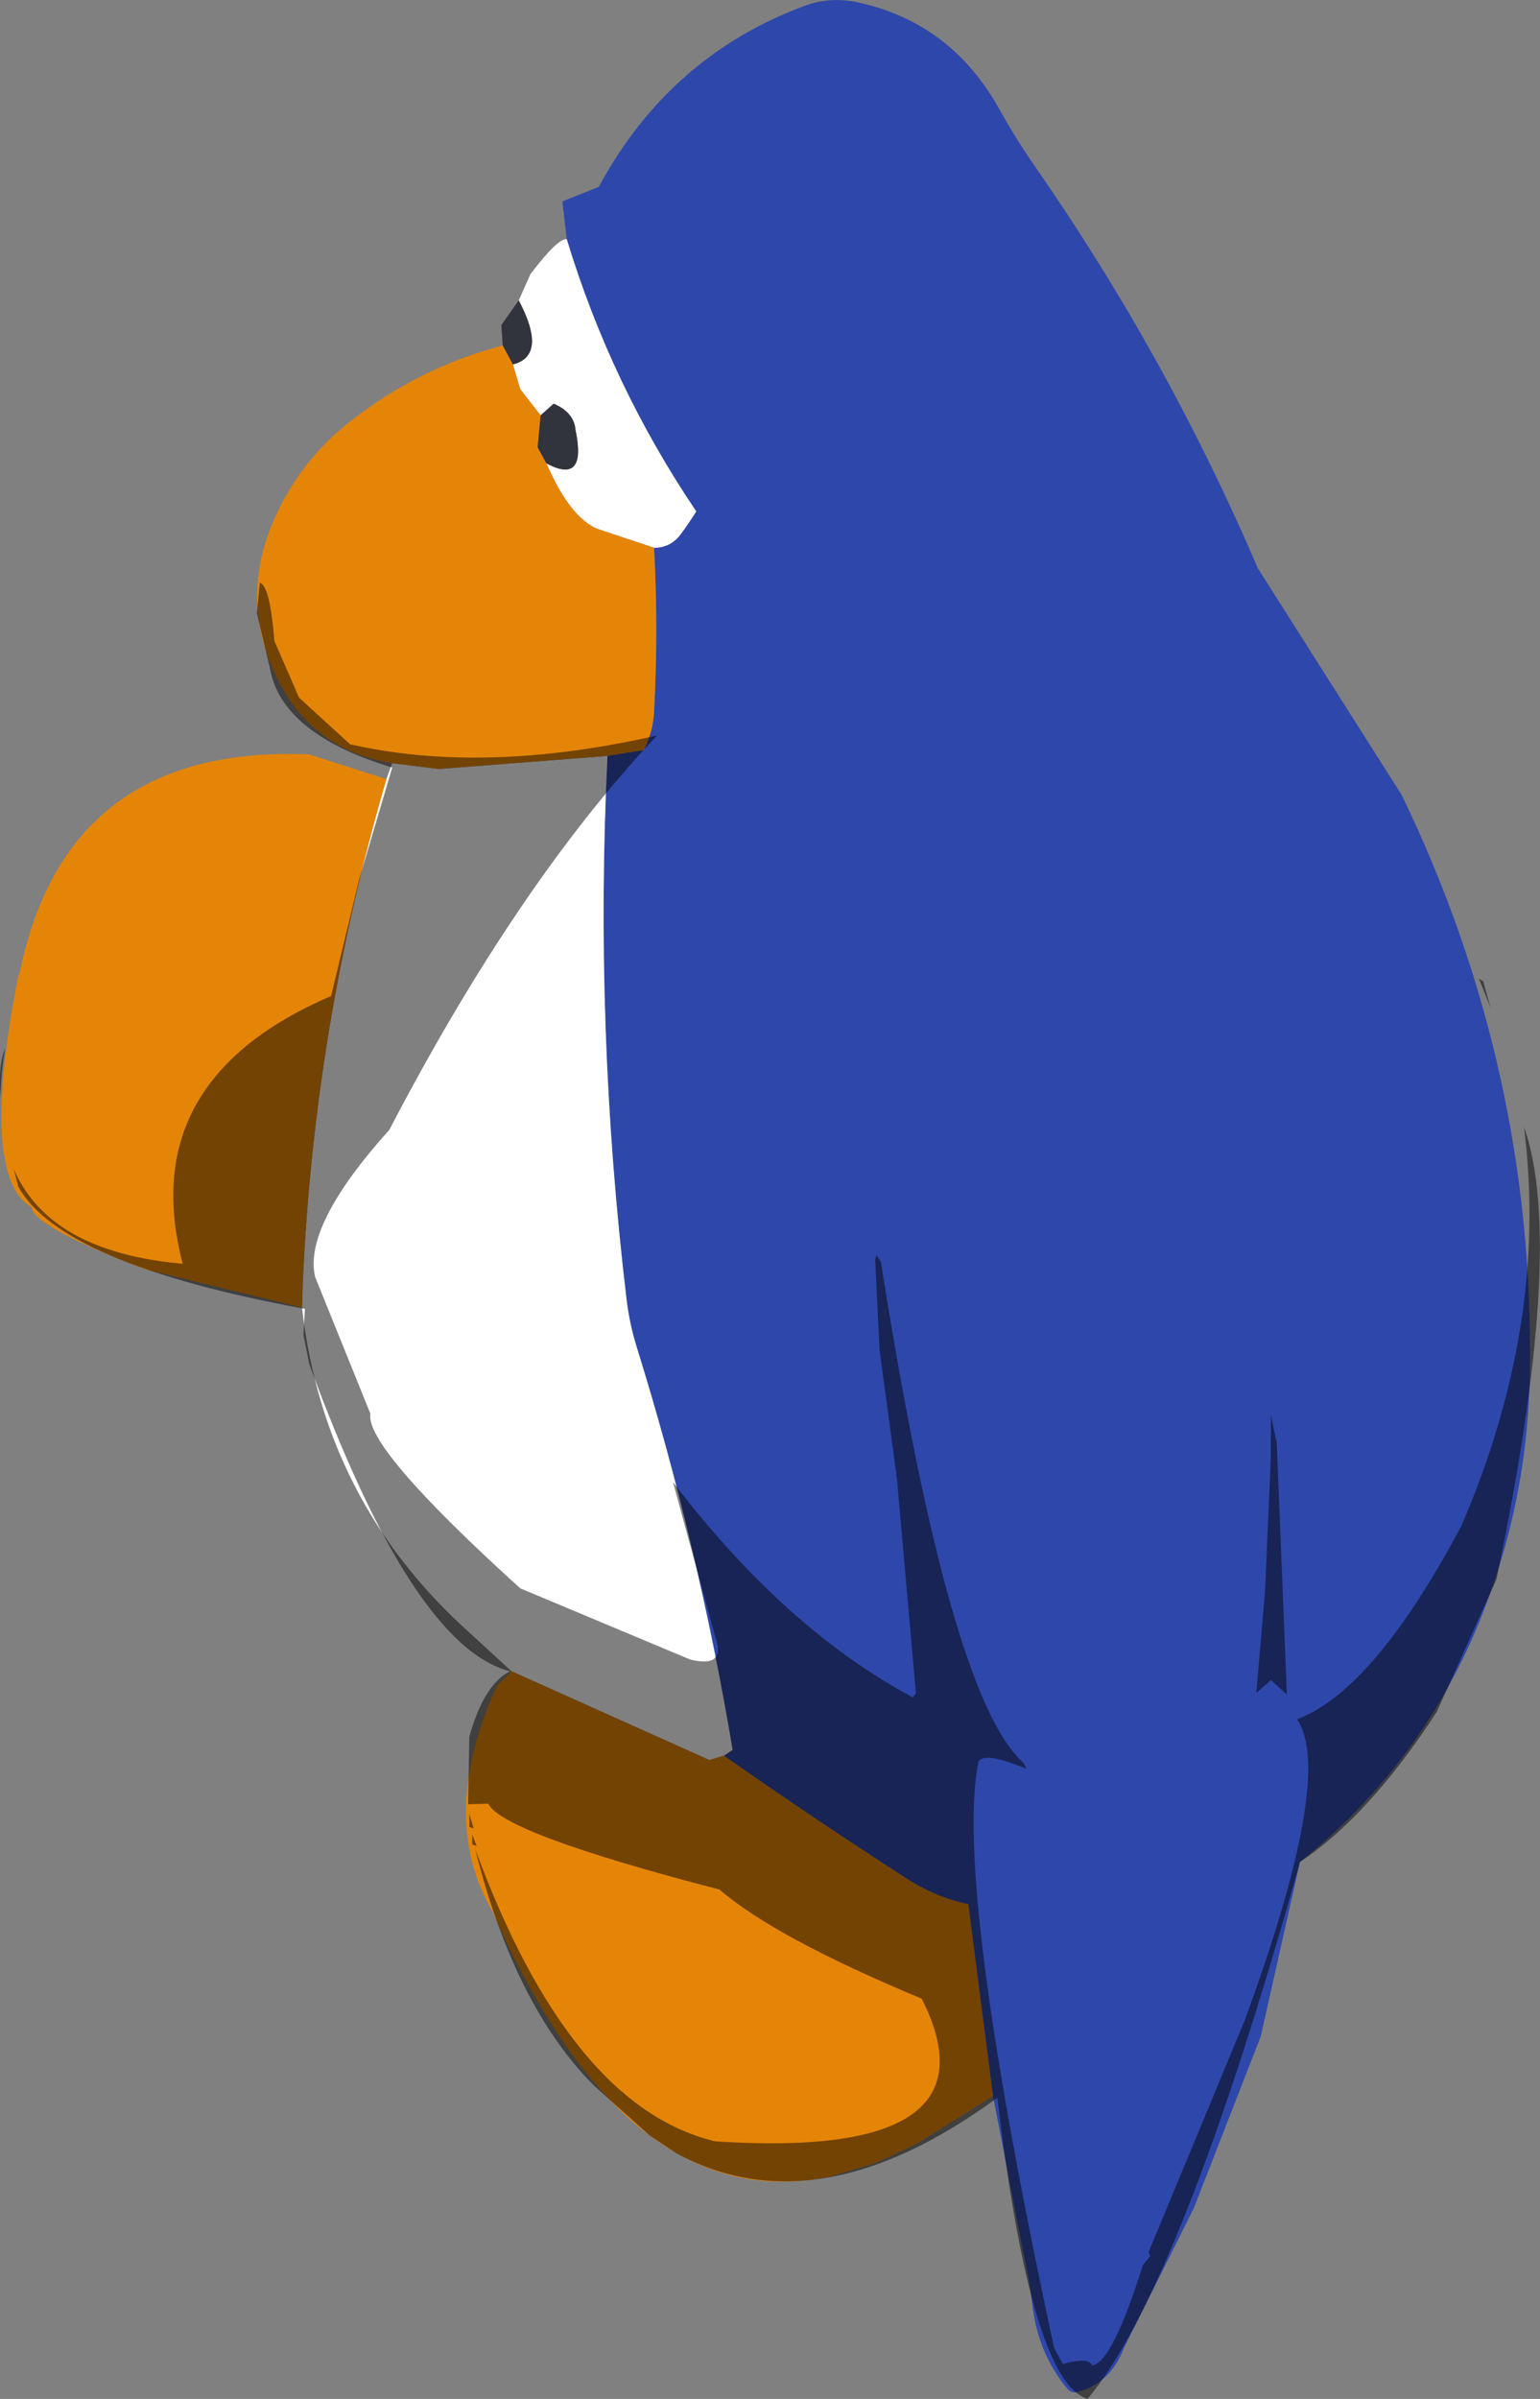 <?xml version="1.0" encoding="UTF-8" standalone="no"?>
<svg xmlns:ffdec="https://www.free-decompiler.com/flash" xmlns:xlink="http://www.w3.org/1999/xlink" ffdec:objectType="shape" height="412.1px" width="264.65px" xmlns="http://www.w3.org/2000/svg">
  <rect width="100%" height="100%" fill="#808080" stroke="none"/>
  <g transform="matrix(1.0, 0.0, 0.0, 1.0, 154.9, 141.1)">
    <path d="M-57.5 -100.0 L-58.25 -106.5 -52.0 -109.0 Q-39.8 -131.6 -16.35 -140.2 -12.5 -141.55 -8.25 -140.85 8.5 -137.55 17.0 -122.05 19.75 -117.15 23.0 -112.45 45.65 -79.9 61.25 -43.5 L86.0 -4.5 Q108.85 42.75 108.0 94.8 107.65 117.2 99.2 137.8 89.15 162.2 68.5 178.75 L61.75 208.75 50.25 238.25 38.25 262.25 Q35.9 268.4 30.1 269.85 29.2 270.05 28.35 269.05 23.4 262.95 22.5 254.7 22.0 250.3 21.0 246.0 L15.75 219.0 11.5 186.0 Q5.9 184.85 0.9 181.6 -15.0 171.35 -30.5 160.5 L-29.0 159.5 Q-34.9 124.3 -45.5 90.25 -46.7 86.35 -47.2 82.35 -52.8 35.6 -50.5 -11.25 L-44.25 -12.25 Q-42.65 -15.5 -42.5 -18.85 -41.75 -32.9 -42.5 -47.0 -39.65 -47.0 -37.9 -49.35 -36.5 -51.25 -35.25 -53.25 -49.9 -74.95 -57.5 -100.0" fill="#2e47aa" fill-rule="evenodd" stroke="none"/>
    <path d="M-67.0 146.0 L-74.35 139.25 Q-99.25 116.85 -103.0 83.5 L-102.85 78.8 Q-100.85 34.85 -88.5 -7.25 L-87.5 -10.0 -79.5 -9.0 -50.5 -11.25 Q-52.8 35.6 -47.2 82.35 -46.7 86.35 -45.5 90.25 -34.9 124.3 -29.0 159.5 L-30.5 160.5 -33.0 161.25 -67.0 146.0 M-65.75 -89.5 L-63.75 -94.0 Q-59.0 -100.25 -57.5 -100.0 -49.9 -74.95 -35.25 -53.25 -36.5 -51.25 -37.9 -49.35 -39.65 -47.0 -42.5 -47.0 L-52.25 -50.25 Q-57.0 -52.25 -61.0 -61.5 -54.0 -57.75 -56.0 -67.25 -56.25 -70.25 -59.75 -71.75 L-62.0 -69.75 -65.5 -74.25 -66.75 -78.5 Q-60.75 -80.0 -65.75 -89.5" fill="#ffffff" fill-rule="evenodd" stroke="none"/>
    <path d="M15.75 219.0 L2.5 227.25 -4.5 230.5 -12.0 232.75 Q-47.0 240.25 -70.25 187.25 -79.75 171.0 -69.5 148.5 L-67.0 146.0 -33.0 161.25 -30.5 160.5 Q-15.0 171.35 0.9 181.6 5.9 184.85 11.5 186.0 L15.75 219.0 M-103.0 83.5 L-129.75 77.0 Q-149.0 69.75 -149.5 66.25 -158.5 61.0 -151.75 26.5 L-151.5 26.0 Q-143.5 -13.25 -101.75 -11.5 L-88.5 -7.25 Q-100.85 34.85 -102.85 78.8 L-103.0 83.5 M-87.5 -10.0 Q-100.75 -12.15 -106.8 -23.7 -114.35 -38.05 -107.3 -52.95 -103.05 -61.95 -95.35 -68.2 -83.35 -77.85 -68.5 -81.75 L-66.75 -78.5 -65.5 -74.25 -62.0 -69.75 -62.5 -64.25 -61.0 -61.5 Q-57.0 -52.25 -52.25 -50.25 L-42.5 -47.0 Q-41.75 -32.9 -42.5 -18.85 -42.65 -15.5 -44.25 -12.25 L-50.5 -11.25 -79.5 -9.0 -87.5 -10.0" fill="#e58508" fill-rule="evenodd" stroke="none"/>
    <path d="M-68.5 -81.75 L-68.75 -85.25 -65.75 -89.5 Q-60.75 -80.0 -66.75 -78.5 L-68.5 -81.75 M-62.0 -69.75 L-59.75 -71.75 Q-56.25 -70.25 -56.0 -67.25 -54.0 -57.75 -61.0 -61.5 L-62.5 -64.25 -62.0 -69.75" fill="#31333d" fill-rule="evenodd" stroke="none"/>
    <path d="M-108.5 -26.25 L-110.75 -35.75 -110.25 -41.0 Q-108.5 -40.5 -107.75 -31.0 L-103.5 -21.25 -94.75 -13.25 Q-71.75 -8.0 -42.0 -14.75 -65.9 10.6 -88.0 53.0 -102.8 69.45 -100.75 78.25 L-91.25 101.75 Q-92.25 107.5 -65.5 131.75 L-36.25 144.0 Q-30.0 145.5 -32.0 140.0 L-39.25 113.5 Q-20.0 138.75 2.0 150.5 L2.5 149.75 -0.75 113.0 -3.75 90.75 -4.5 75.25 -4.25 74.5 -3.5 75.75 Q8.25 150.5 21.0 161.75 L21.5 162.75 Q14.25 159.75 13.25 161.5 9.0 182.25 26.25 262.25 L27.75 265.0 Q32.25 263.75 32.75 265.25 36.25 264.85 41.5 248.0 L42.75 246.5 42.5 245.75 59.0 206.0 Q74.5 163.75 68.0 154.25 81.25 149.25 96.25 121.0 111.25 86.25 107.0 52.5 114.25 73.0 102.25 130.25 L92.0 153.0 Q80.25 171.0 68.5 178.75 48.05 251.8 32.0 271.0 22.25 268.0 16.5 219.25 -14.5 242.0 -38.75 228.75 L-43.25 225.75 -52.75 217.25 Q-66.5 203.5 -73.25 176.5 -57.0 220.75 -32.0 226.75 17.5 230.0 3.5 202.25 -21.7 191.75 -31.25 183.5 -68.4 173.85 -71.0 168.75 L-74.45 168.85 -74.25 157.25 Q-71.75 148.25 -67.25 146.0 -84.0 141.75 -101.75 93.25 L-102.75 88.25 -102.5 83.75 Q-144.5 76.0 -151.75 62.75 L-152.55 59.7 Q-146.45 73.95 -123.5 76.0 -131.75 44.5 -98.0 30.0 L-93.25 10.25 -87.5 -9.25 Q-106.5 -15.0 -108.5 -26.25 M-154.0 39.0 Q-154.8 43.55 -154.75 47.6 -155.3 41.85 -154.0 39.0 M101.25 32.0 L99.25 27.0 100.0 27.5 101.25 32.0 M-73.5 173.0 L-74.25 172.75 -74.25 170.5 -73.5 173.0 M-73.0 176.0 L-73.75 175.75 -73.75 174.0 -73.0 176.0 M63.5 109.25 L63.5 102.0 64.5 106.75 66.25 150.0 63.5 147.5 61.0 149.75 62.5 132.25 63.5 109.25" fill="#000000" fill-opacity="0.498" fill-rule="evenodd" stroke="none"/>
  </g>
</svg>

